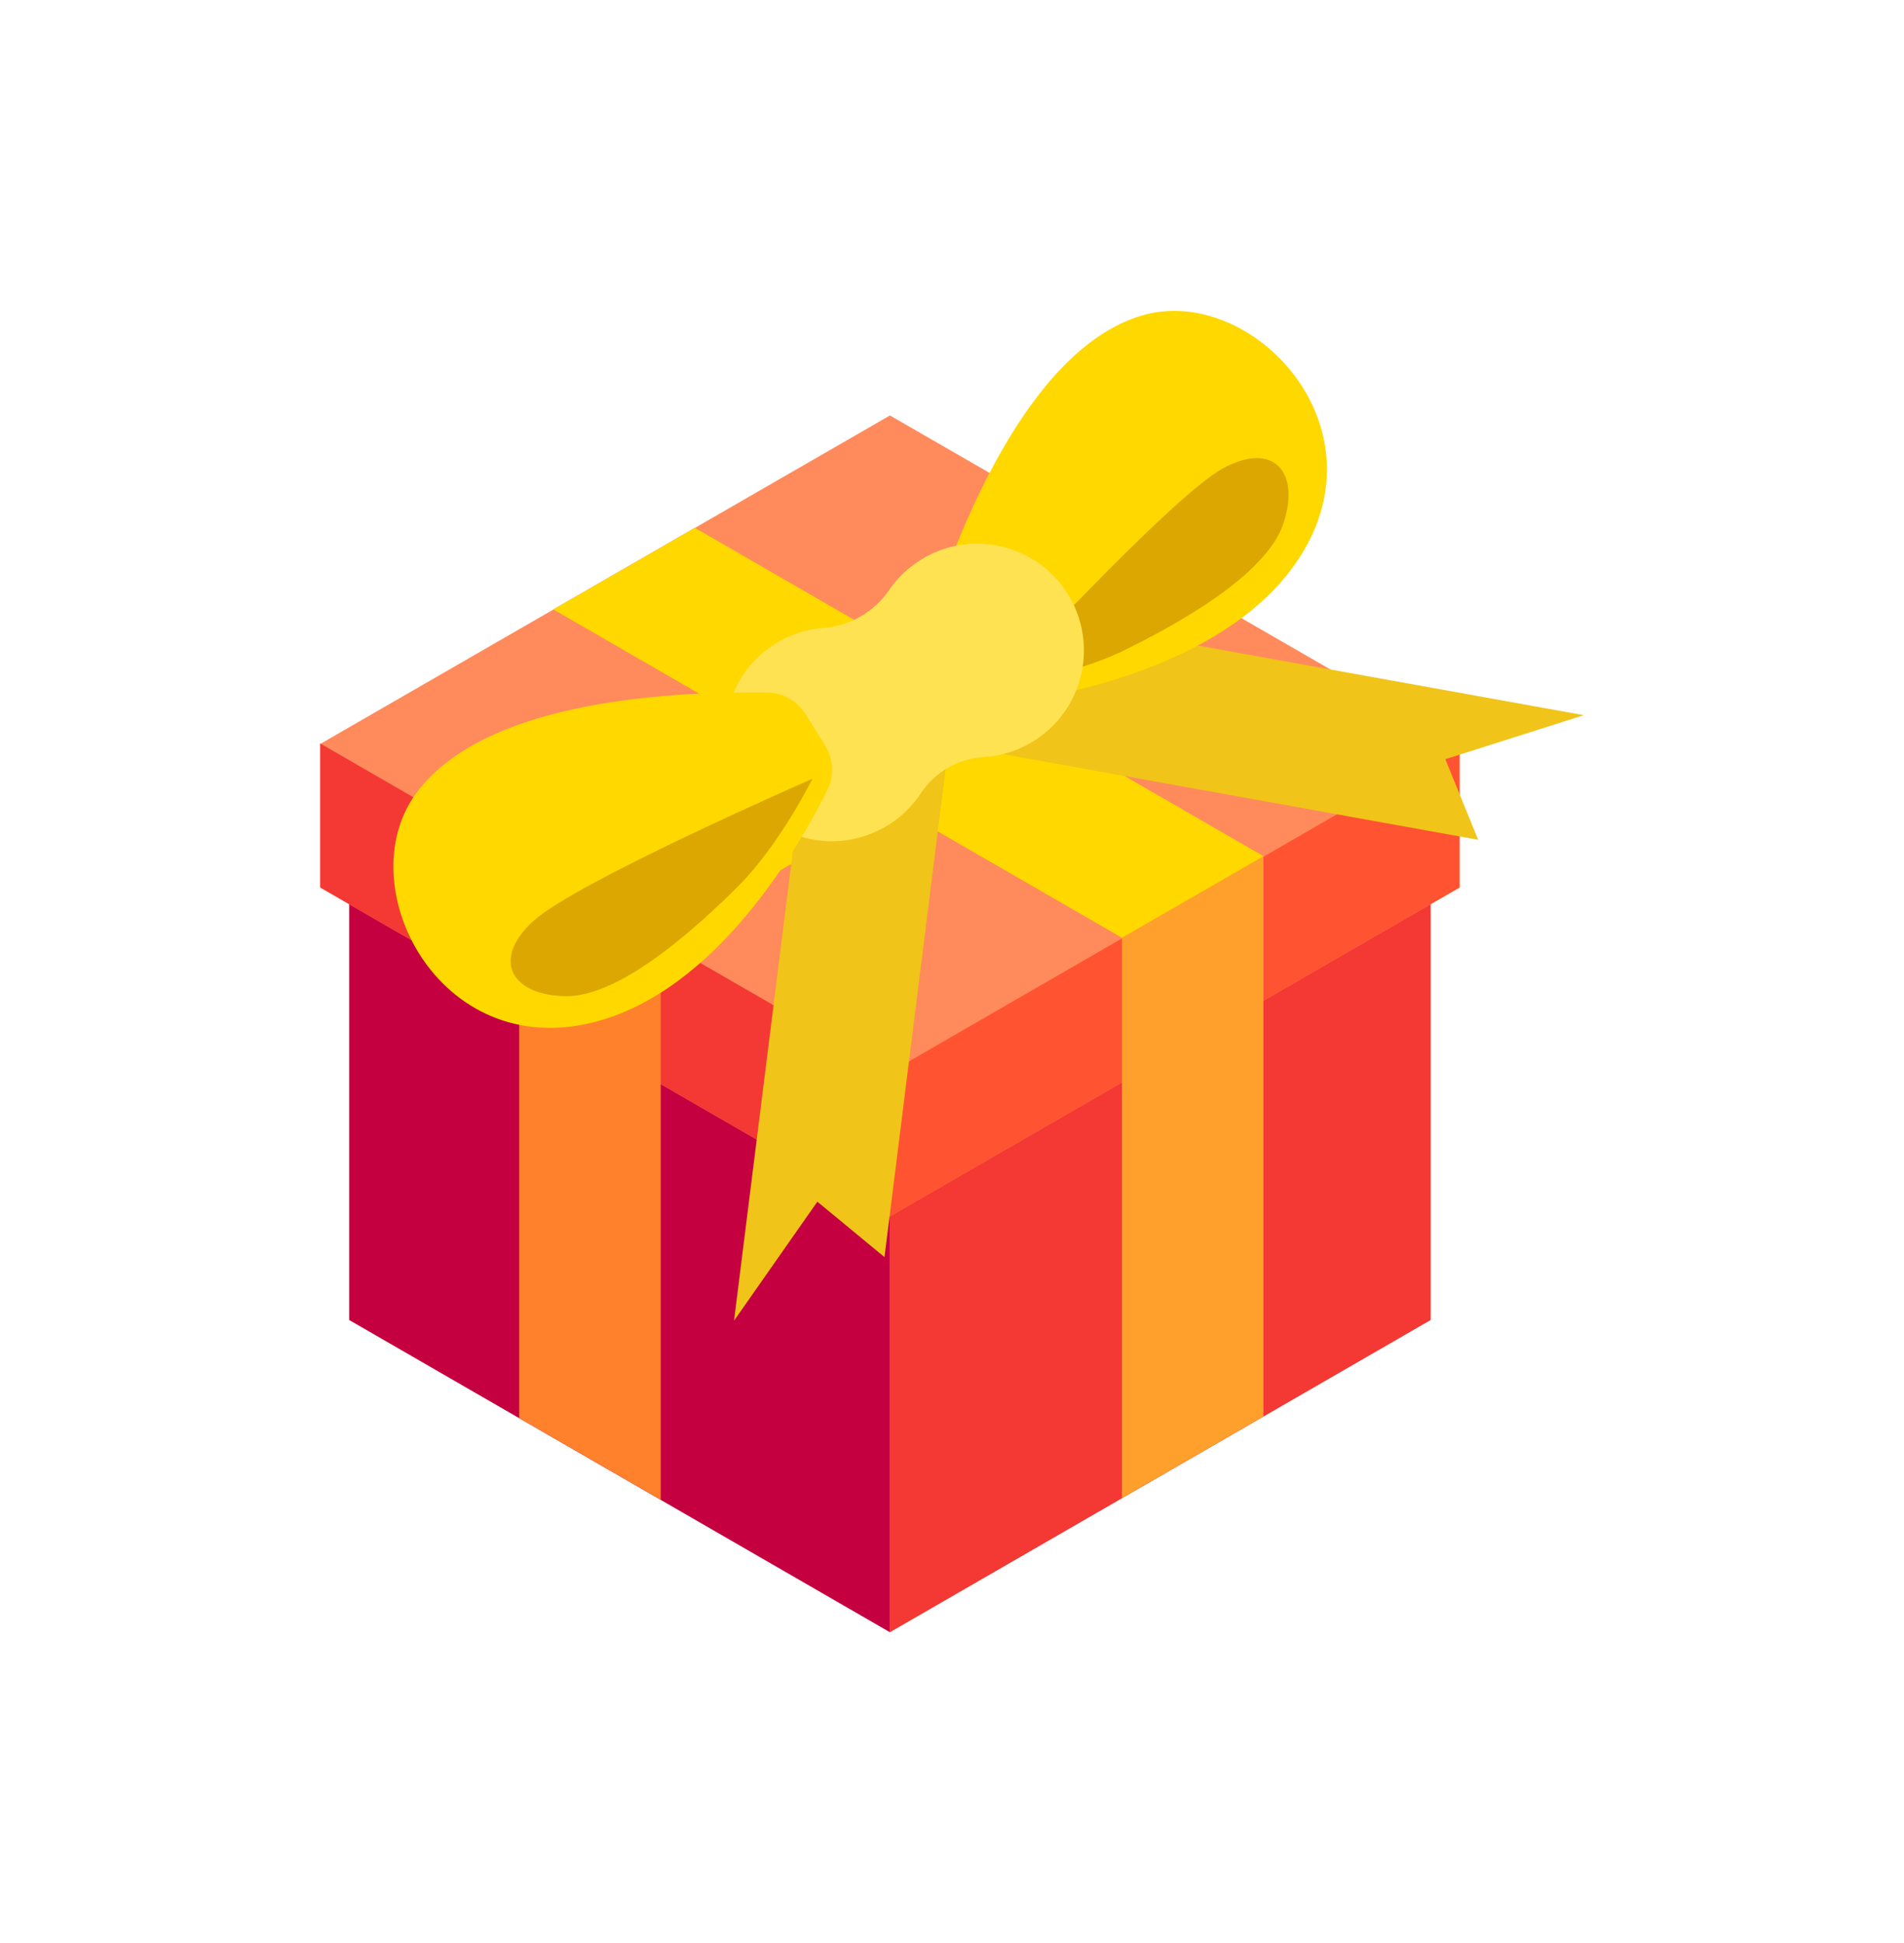<svg width="98" height="100" viewBox="0 0 98 100" fill="none" xmlns="http://www.w3.org/2000/svg">
<g clip-path="url(#clip0)" filter="url(#filter0_d)">
<path d="M17.997 42.525L45.804 26.493L73.612 42.525L73.631 42.514V63.935L45.804 80L17.978 63.935V42.514L17.997 42.525Z" fill="#ED7064"/>
<path d="M17.978 63.934L45.804 80V58.579L17.978 42.514V63.934Z" fill="#C40041"/>
<path d="M45.804 58.579L73.631 42.514V63.934L45.804 80V58.579Z" fill="#F43834"/>
<path d="M16.503 34.277L45.804 17.383L75.106 34.277L75.126 34.265V41.676L45.804 58.605L16.483 41.676V34.265L16.503 34.277Z" fill="#FF8A5C"/>
<path d="M16.483 41.676L45.804 58.605V51.194L16.483 34.265V41.676Z" fill="#F43834"/>
<path d="M45.804 51.194L75.126 34.265V41.676L45.804 58.605V51.194Z" fill="#FF5331"/>
<path d="M34.007 73.189L26.723 68.983V40.153L55.99 23.255L63.271 27.453L34.007 44.349V73.189Z" fill="#FF812C"/>
<path d="M57.748 73.103L65.032 68.897V40.067L35.765 23.169L28.484 27.367L57.748 44.263V73.103Z" fill="#FF9F2C"/>
<path d="M57.748 44.263L65.032 40.067L35.765 23.169L28.484 27.367L57.748 44.263Z" fill="#FFD800"/>
<path d="M34.007 44.349L26.723 40.153L55.99 23.255L63.271 27.453L34.007 44.349Z" fill="#FFD800"/>
<path d="M76.082 39.221L74.392 35.073L81.517 32.808L48.259 26.81L42.828 33.224L76.082 39.221Z" fill="#F0C419"/>
<path d="M45.524 60.698L42.07 57.847L37.781 63.971L41.982 30.439L49.724 27.169L45.524 60.698Z" fill="#F0C419"/>
<path d="M48.314 29.879C47.808 29.253 47.657 28.414 47.911 27.65C49.176 23.833 52.761 14.059 58.734 12.249C64.316 10.557 71.341 17.807 66.89 24.691C63.345 30.172 54.941 31.788 51.663 32.219C50.846 32.327 50.033 32.005 49.515 31.364L48.314 29.879Z" fill="#FFD800"/>
<path d="M62.931 20.111C65.561 18.671 66.948 20.312 66.049 22.967C65.151 25.622 60.554 28.153 57.825 29.488C55.095 30.823 51.347 31.305 51.347 31.305C51.347 31.305 60.301 21.55 62.931 20.111Z" fill="#DCA700"/>
<path d="M39.38 29.503C40.29 28.785 41.328 28.403 42.369 28.321C43.754 28.212 44.985 27.501 45.773 26.356C46.364 25.495 47.215 24.787 48.292 24.359C50.569 23.453 53.238 24.218 54.697 26.187C56.69 28.877 55.856 32.614 53.042 34.238C52.283 34.677 51.462 34.913 50.642 34.963C49.311 35.044 48.124 35.729 47.388 36.842C46.934 37.527 46.32 38.119 45.56 38.558C42.746 40.183 39.093 39.036 37.76 35.965C36.785 33.717 37.457 31.022 39.38 29.503Z" fill="#FFE252"/>
<path d="M41.455 32.748C41.028 32.066 40.284 31.65 39.479 31.641C35.458 31.596 25.049 31.806 21.394 36.865C17.978 41.593 22.548 50.594 30.506 48.625C36.842 47.056 41.104 39.635 42.578 36.676C42.946 35.938 42.906 35.065 42.468 34.367L41.455 32.748Z" fill="#FFD800"/>
<path d="M27.463 43.391C25.246 45.41 26.346 47.255 29.149 47.269C31.952 47.284 35.84 43.761 37.991 41.614C40.142 39.467 41.817 36.08 41.817 36.08C41.817 36.08 29.68 41.372 27.463 43.391Z" fill="#DCA700"/>
</g>
<defs>
<filter id="filter0_d" x="-1" y="0" width="100" height="100" filterUnits="userSpaceOnUse" color-interpolation-filters="sRGB">
<feFlood flood-opacity="0" result="BackgroundImageFix"/>
<feColorMatrix in="SourceAlpha" type="matrix" values="0 0 0 0 0 0 0 0 0 0 0 0 0 0 0 0 0 0 127 0"/>
<feOffset dy="4"/>
<feGaussianBlur stdDeviation="8"/>
<feColorMatrix type="matrix" values="0 0 0 0 0 0 0 0 0 0 0 0 0 0 0 0 0 0 0.21 0"/>
<feBlend mode="normal" in2="BackgroundImageFix" result="effect1_dropShadow"/>
<feBlend mode="normal" in="SourceGraphic" in2="effect1_dropShadow" result="shape"/>
</filter>
<clipPath id="clip0">
<rect width="68" height="68" fill="white" transform="translate(15 12)"/>
</clipPath>
</defs>
</svg>
